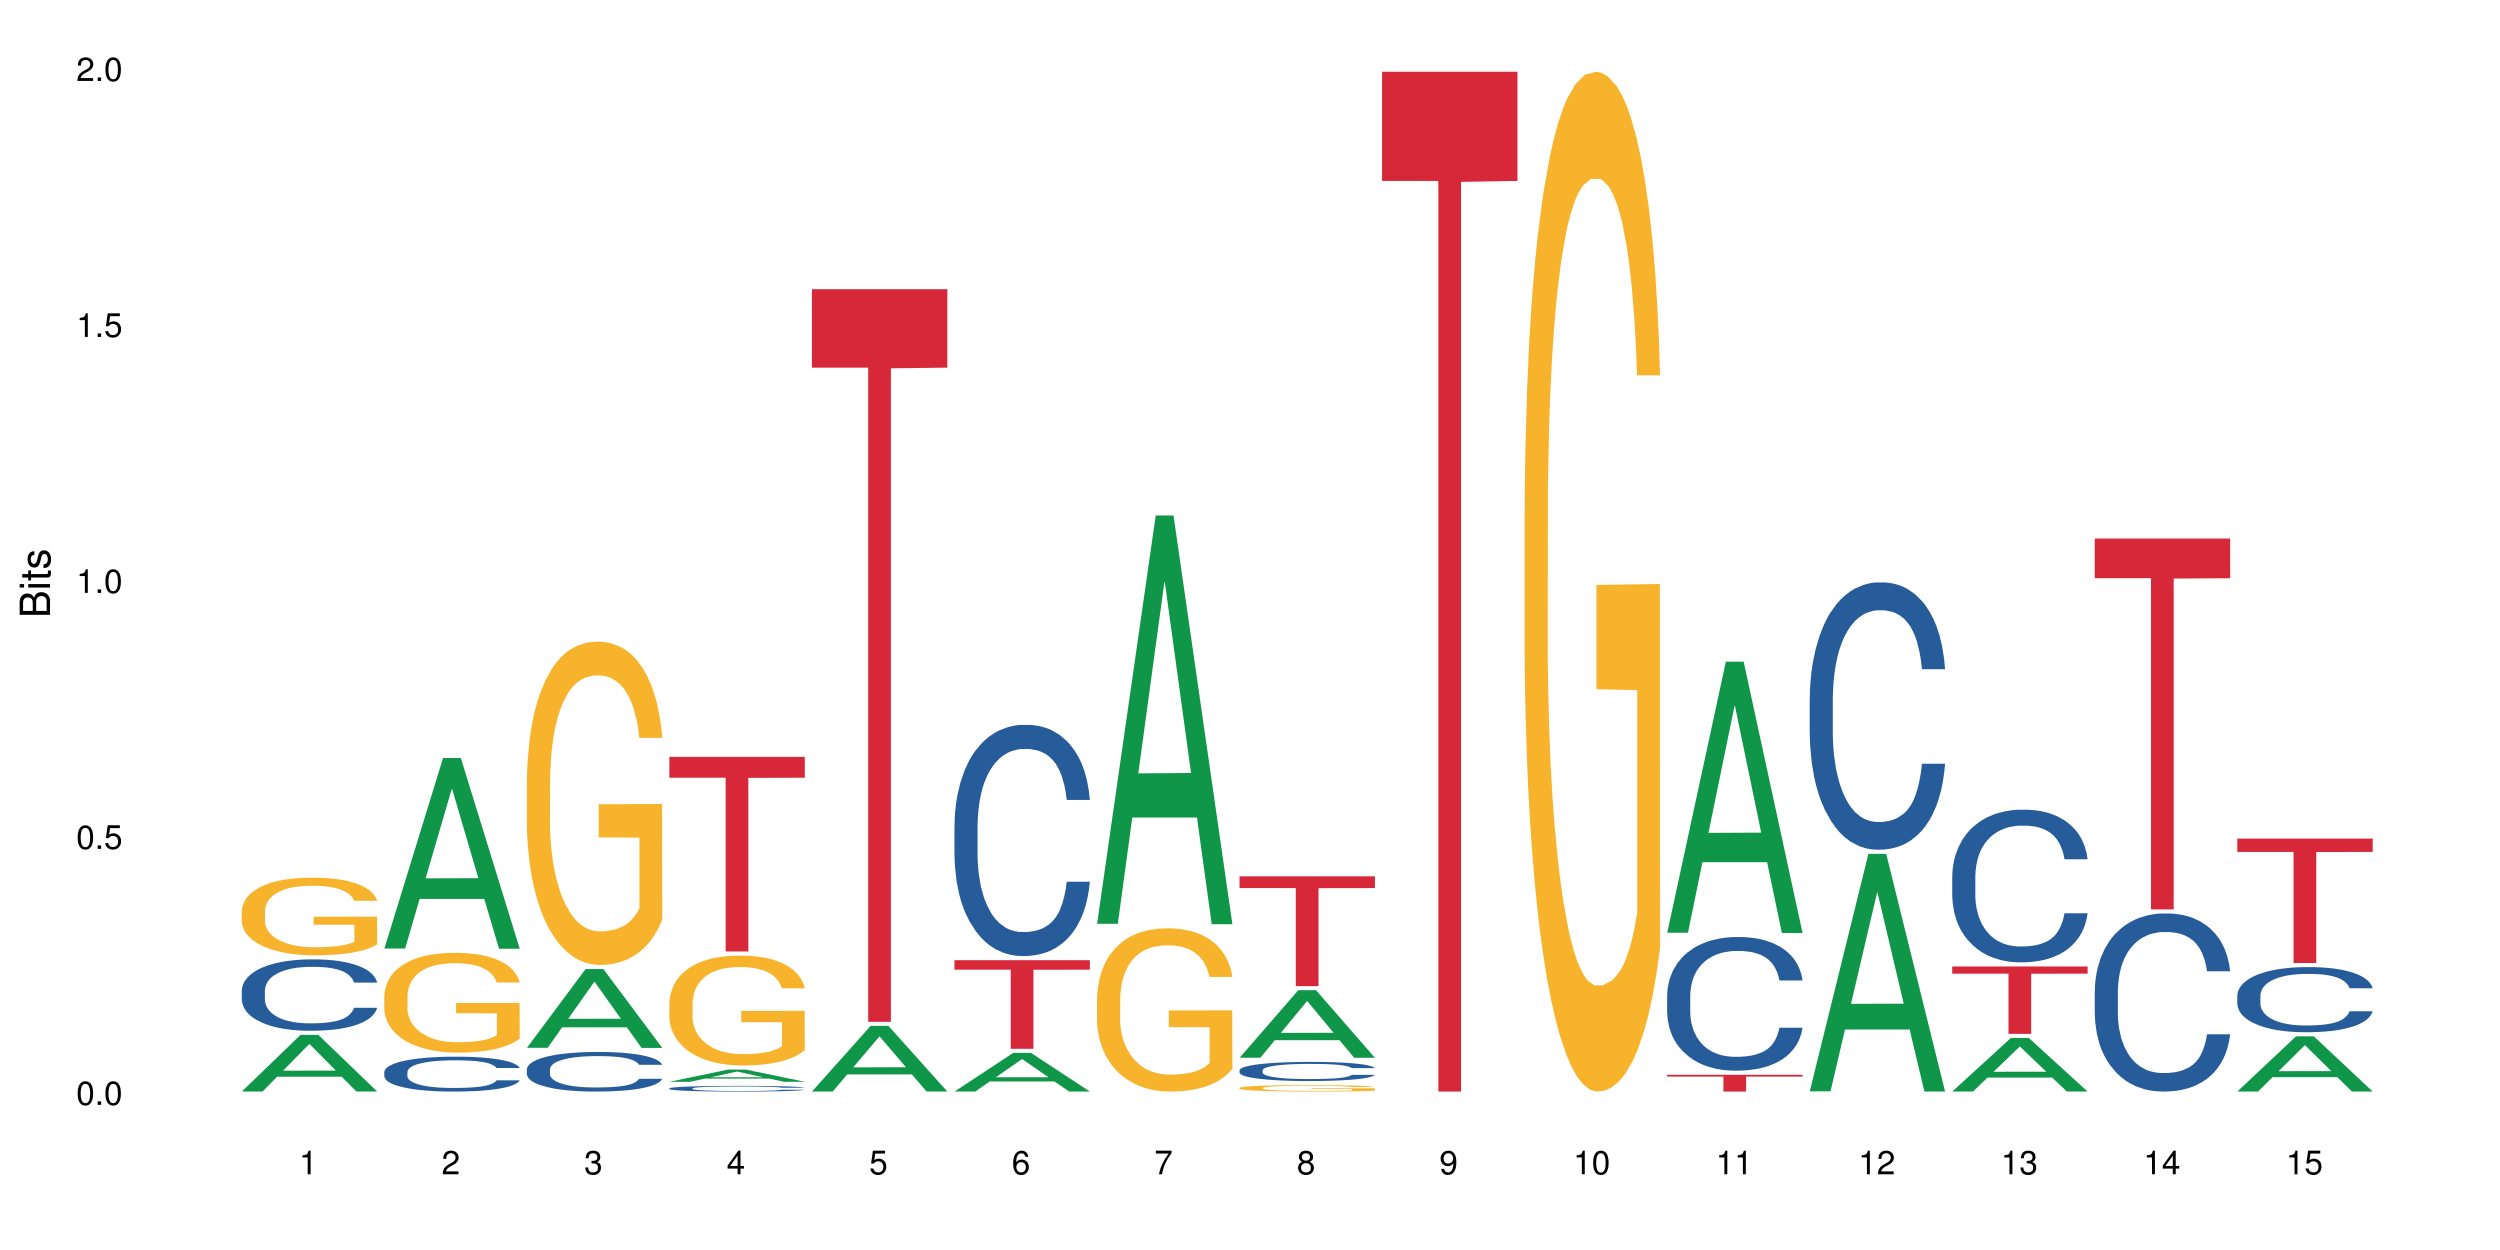 <?xml version="1.0" encoding="UTF-8"?>
<svg xmlns="http://www.w3.org/2000/svg" xmlns:xlink="http://www.w3.org/1999/xlink" width="720pt" height="360pt" viewBox="0 0 720 360" version="1.1">
<defs>
<g>
<symbol overflow="visible" id="glyph0-0">
<path style="stroke:none;" d=""/>
</symbol>
<symbol overflow="visible" id="glyph0-1">
<path style="stroke:none;" d="M 2.641 -6.797 C 2 -6.797 1.422 -6.531 1.078 -6.047 C 0.641 -5.453 0.406 -4.547 0.406 -3.297 C 0.406 -1 1.188 0.219 2.641 0.219 C 4.078 0.219 4.859 -1 4.859 -3.234 C 4.859 -4.562 4.656 -5.438 4.203 -6.047 C 3.844 -6.531 3.281 -6.797 2.641 -6.797 Z M 2.641 -6.047 C 3.547 -6.047 4 -5.125 4 -3.312 C 4 -1.375 3.562 -0.484 2.625 -0.484 C 1.734 -0.484 1.281 -1.422 1.281 -3.281 C 1.281 -5.141 1.734 -6.047 2.641 -6.047 Z M 2.641 -6.047 "/>
</symbol>
<symbol overflow="visible" id="glyph0-2">
<path style="stroke:none;" d="M 1.828 -1 L 0.828 -1 L 0.828 0 L 1.828 0 Z M 1.828 -1 "/>
</symbol>
<symbol overflow="visible" id="glyph0-3">
<path style="stroke:none;" d="M 4.562 -6.797 L 1.062 -6.797 L 0.547 -3.094 L 1.328 -3.094 C 1.719 -3.562 2.047 -3.734 2.578 -3.734 C 3.484 -3.734 4.062 -3.109 4.062 -2.094 C 4.062 -1.125 3.484 -0.531 2.578 -0.531 C 1.828 -0.531 1.375 -0.906 1.188 -1.672 L 0.328 -1.672 C 0.453 -1.109 0.547 -0.844 0.75 -0.594 C 1.125 -0.078 1.828 0.219 2.594 0.219 C 3.969 0.219 4.922 -0.781 4.922 -2.219 C 4.922 -3.562 4.031 -4.484 2.719 -4.484 C 2.25 -4.484 1.859 -4.359 1.469 -4.062 L 1.734 -5.969 L 4.562 -5.969 Z M 4.562 -6.797 "/>
</symbol>
<symbol overflow="visible" id="glyph0-4">
<path style="stroke:none;" d="M 2.484 -4.844 L 2.484 0 L 3.328 0 L 3.328 -6.797 L 2.766 -6.797 C 2.469 -5.75 2.281 -5.609 0.984 -5.453 L 0.984 -4.844 Z M 2.484 -4.844 "/>
</symbol>
<symbol overflow="visible" id="glyph0-5">
<path style="stroke:none;" d="M 4.859 -0.828 L 1.281 -0.828 C 1.359 -1.391 1.672 -1.75 2.5 -2.234 L 3.469 -2.75 C 4.406 -3.266 4.906 -3.969 4.906 -4.812 C 4.906 -5.375 4.672 -5.906 4.266 -6.266 C 3.859 -6.625 3.375 -6.797 2.719 -6.797 C 1.859 -6.797 1.219 -6.5 0.844 -5.922 C 0.609 -5.562 0.5 -5.125 0.484 -4.438 L 1.328 -4.438 C 1.359 -4.906 1.406 -5.188 1.531 -5.406 C 1.75 -5.812 2.188 -6.062 2.703 -6.062 C 3.469 -6.062 4.031 -5.516 4.031 -4.781 C 4.031 -4.25 3.719 -3.797 3.125 -3.438 L 2.234 -2.938 C 0.812 -2.141 0.406 -1.5 0.328 0 L 4.859 0 Z M 4.859 -0.828 "/>
</symbol>
<symbol overflow="visible" id="glyph0-6">
<path style="stroke:none;" d="M 2.125 -3.125 L 2.578 -3.125 C 3.516 -3.125 3.984 -2.703 3.984 -1.891 C 3.984 -1.031 3.469 -0.531 2.578 -0.531 C 1.656 -0.531 1.203 -0.984 1.156 -1.969 L 0.312 -1.969 C 0.344 -1.422 0.438 -1.078 0.609 -0.766 C 0.953 -0.109 1.625 0.219 2.547 0.219 C 3.953 0.219 4.859 -0.609 4.859 -1.906 C 4.859 -2.766 4.516 -3.25 3.703 -3.516 C 4.344 -3.766 4.656 -4.25 4.656 -4.938 C 4.656 -6.109 3.875 -6.797 2.578 -6.797 C 1.203 -6.797 0.484 -6.047 0.453 -4.609 L 1.297 -4.609 C 1.312 -5.016 1.344 -5.25 1.453 -5.453 C 1.641 -5.828 2.062 -6.062 2.594 -6.062 C 3.344 -6.062 3.797 -5.625 3.797 -4.906 C 3.797 -4.422 3.609 -4.141 3.25 -3.984 C 3.016 -3.891 2.719 -3.844 2.125 -3.844 Z M 2.125 -3.125 "/>
</symbol>
<symbol overflow="visible" id="glyph0-7">
<path style="stroke:none;" d="M 3.141 -1.625 L 3.141 0 L 3.984 0 L 3.984 -1.625 L 4.984 -1.625 L 4.984 -2.391 L 3.984 -2.391 L 3.984 -6.797 L 3.359 -6.797 L 0.266 -2.516 L 0.266 -1.625 Z M 3.141 -2.391 L 1 -2.391 L 3.141 -5.359 Z M 3.141 -2.391 "/>
</symbol>
<symbol overflow="visible" id="glyph0-8">
<path style="stroke:none;" d="M 4.781 -5.031 C 4.609 -6.141 3.891 -6.797 2.844 -6.797 C 2.094 -6.797 1.422 -6.438 1.031 -5.828 C 0.609 -5.172 0.406 -4.344 0.406 -3.094 C 0.406 -1.953 0.578 -1.234 0.984 -0.625 C 1.359 -0.078 1.953 0.219 2.703 0.219 C 3.984 0.219 4.922 -0.734 4.922 -2.078 C 4.922 -3.344 4.062 -4.234 2.844 -4.234 C 2.172 -4.234 1.641 -3.969 1.281 -3.469 C 1.281 -5.125 1.828 -6.047 2.797 -6.047 C 3.391 -6.047 3.797 -5.672 3.938 -5.031 Z M 2.734 -3.484 C 3.547 -3.484 4.062 -2.922 4.062 -2 C 4.062 -1.156 3.484 -0.531 2.703 -0.531 C 1.922 -0.531 1.328 -1.188 1.328 -2.047 C 1.328 -2.891 1.906 -3.484 2.734 -3.484 Z M 2.734 -3.484 "/>
</symbol>
<symbol overflow="visible" id="glyph0-9">
<path style="stroke:none;" d="M 4.984 -6.797 L 0.438 -6.797 L 0.438 -5.969 L 4.109 -5.969 C 2.5 -3.656 1.828 -2.234 1.328 0 L 2.219 0 C 2.594 -2.172 3.453 -4.047 4.984 -6.094 Z M 4.984 -6.797 "/>
</symbol>
<symbol overflow="visible" id="glyph0-10">
<path style="stroke:none;" d="M 3.75 -3.578 C 4.453 -4 4.688 -4.344 4.688 -4.984 C 4.688 -6.047 3.844 -6.797 2.641 -6.797 C 1.438 -6.797 0.594 -6.047 0.594 -4.984 C 0.594 -4.359 0.828 -4.016 1.516 -3.578 C 0.734 -3.203 0.359 -2.641 0.359 -1.891 C 0.359 -0.641 1.297 0.219 2.641 0.219 C 3.984 0.219 4.922 -0.641 4.922 -1.875 C 4.922 -2.641 4.531 -3.203 3.75 -3.578 Z M 2.641 -6.047 C 3.359 -6.047 3.812 -5.625 3.812 -4.969 C 3.812 -4.344 3.344 -3.922 2.641 -3.922 C 1.922 -3.922 1.453 -4.344 1.453 -4.984 C 1.453 -5.625 1.922 -6.047 2.641 -6.047 Z M 2.641 -3.203 C 3.484 -3.203 4.062 -2.672 4.062 -1.875 C 4.062 -1.062 3.484 -0.531 2.625 -0.531 C 1.797 -0.531 1.219 -1.078 1.219 -1.875 C 1.219 -2.672 1.797 -3.203 2.641 -3.203 Z M 2.641 -3.203 "/>
</symbol>
<symbol overflow="visible" id="glyph0-11">
<path style="stroke:none;" d="M 0.516 -1.547 C 0.672 -0.438 1.406 0.219 2.438 0.219 C 3.188 0.219 3.859 -0.141 4.266 -0.75 C 4.688 -1.406 4.891 -2.25 4.891 -3.484 C 4.891 -4.625 4.703 -5.359 4.312 -5.953 C 3.938 -6.5 3.344 -6.797 2.594 -6.797 C 1.297 -6.797 0.359 -5.844 0.359 -4.516 C 0.359 -3.25 1.234 -2.344 2.453 -2.344 C 3.094 -2.344 3.562 -2.578 4.016 -3.109 C 4 -1.453 3.469 -0.531 2.5 -0.531 C 1.906 -0.531 1.484 -0.906 1.359 -1.547 Z M 2.578 -6.062 C 3.375 -6.062 3.969 -5.406 3.969 -4.531 C 3.969 -3.688 3.375 -3.094 2.547 -3.094 C 1.734 -3.094 1.234 -3.672 1.234 -4.578 C 1.234 -5.438 1.797 -6.062 2.578 -6.062 Z M 2.578 -6.062 "/>
</symbol>
<symbol overflow="visible" id="glyph1-0">
<path style="stroke:none;" d=""/>
</symbol>
<symbol overflow="visible" id="glyph1-1">
<path style="stroke:none;" d="M 0 -0.953 L 0 -4.891 C 0 -5.719 -0.234 -6.344 -0.734 -6.797 C -1.188 -7.234 -1.812 -7.469 -2.5 -7.469 C -3.547 -7.469 -4.188 -7 -4.625 -5.875 C -4.984 -6.672 -5.641 -7.094 -6.531 -7.094 C -7.156 -7.094 -7.734 -6.859 -8.141 -6.391 C -8.562 -5.938 -8.75 -5.344 -8.75 -4.5 L -8.75 -0.953 Z M -4.984 -2.062 L -7.766 -2.062 L -7.766 -4.219 C -7.766 -4.844 -7.688 -5.203 -7.453 -5.5 C -7.219 -5.812 -6.859 -5.969 -6.375 -5.969 C -5.906 -5.969 -5.531 -5.812 -5.297 -5.5 C -5.062 -5.203 -4.984 -4.844 -4.984 -4.219 Z M -0.984 -2.062 L -4 -2.062 L -4 -4.781 C -4 -5.328 -3.859 -5.688 -3.578 -5.953 C -3.297 -6.219 -2.922 -6.359 -2.484 -6.359 C -2.062 -6.359 -1.688 -6.219 -1.406 -5.953 C -1.109 -5.688 -0.984 -5.328 -0.984 -4.781 Z M -0.984 -2.062 "/>
</symbol>
<symbol overflow="visible" id="glyph1-2">
<path style="stroke:none;" d="M -6.281 -1.797 L -6.281 -0.797 L 0 -0.797 L 0 -1.797 Z M -8.75 -1.797 L -8.75 -0.797 L -7.484 -0.797 L -7.484 -1.797 Z M -8.75 -1.797 "/>
</symbol>
<symbol overflow="visible" id="glyph1-3">
<path style="stroke:none;" d="M -6.281 -3.047 L -6.281 -2.016 L -8.016 -2.016 L -8.016 -1.016 L -6.281 -1.016 L -6.281 -0.172 L -5.469 -0.172 L -5.469 -1.016 L -0.719 -1.016 C -0.078 -1.016 0.281 -1.453 0.281 -2.234 C 0.281 -2.469 0.25 -2.719 0.188 -3.047 L -0.641 -3.047 C -0.609 -2.922 -0.594 -2.766 -0.594 -2.562 C -0.594 -2.141 -0.719 -2.016 -1.156 -2.016 L -5.469 -2.016 L -5.469 -3.047 Z M -6.281 -3.047 "/>
</symbol>
<symbol overflow="visible" id="glyph1-4">
<path style="stroke:none;" d="M -4.531 -5.25 C -5.766 -5.25 -6.469 -4.422 -6.469 -2.969 C -6.469 -1.516 -5.719 -0.562 -4.547 -0.562 C -3.562 -0.562 -3.094 -1.062 -2.734 -2.562 L -2.516 -3.484 C -2.344 -4.188 -2.094 -4.469 -1.625 -4.469 C -1.047 -4.469 -0.641 -3.875 -0.641 -3 C -0.641 -2.453 -0.797 -2 -1.062 -1.75 C -1.25 -1.594 -1.422 -1.531 -1.875 -1.469 L -1.875 -0.406 C -0.422 -0.453 0.281 -1.266 0.281 -2.922 C 0.281 -4.5 -0.5 -5.516 -1.719 -5.516 C -2.656 -5.516 -3.172 -4.984 -3.469 -3.734 L -3.703 -2.766 C -3.891 -1.953 -4.156 -1.609 -4.594 -1.609 C -5.172 -1.609 -5.547 -2.125 -5.547 -2.938 C -5.547 -3.75 -5.203 -4.172 -4.531 -4.203 Z M -4.531 -5.25 "/>
</symbol>
</g>
</defs>
<g id="surface77990">
<rect x="0" y="0" width="720" height="360" style="fill:rgb(100%,100%,100%);fill-opacity:1;stroke:none;"/>
<path style=" stroke:none;fill-rule:nonzero;fill:rgb(6.275%,58.824%,28.235%);fill-opacity:1;" d="M 69.629 314.355 L 69.672 314.34 L 86.547 298.043 L 91.672 298.043 L 108.629 314.371 L 102.668 314.371 L 98.418 310.109 L 79.797 310.109 L 75.629 314.355 L 69.629 314.355 L 81.586 308.348 L 96.711 308.332 L 89.172 300.711 L 89.086 300.695 L 89.004 300.742 L 81.547 308.332 L 81.586 308.348 Z M 69.629 314.355 "/>
<path style=" stroke:none;fill-rule:nonzero;fill:rgb(14.51%,36.078%,60%);fill-opacity:1;" d="M 69.629 285.254 L 69.676 285.234 L 69.676 284.785 L 69.82 284.07 L 70.152 283.168 L 70.484 282.547 L 71.34 281.441 L 72.531 280.371 L 73.766 279.543 L 74.672 279.055 L 75.48 278.68 L 77.332 277.984 L 78.523 277.625 L 79.809 277.309 L 81.375 276.988 L 82.52 276.801 L 85.086 276.5 L 86.988 276.367 L 88.461 276.312 L 91.648 276.312 L 93.551 276.387 L 94.93 276.48 L 96.453 276.629 L 97.738 276.801 L 99.973 277.215 L 101.969 277.738 L 102.871 278.039 L 104.301 278.621 L 105.395 279.188 L 106.156 279.676 L 107.012 280.371 L 107.77 281.215 L 108.344 282.172 L 108.629 282.98 L 101.969 282.98 L 101.637 282.23 L 101.258 281.648 L 100.543 280.875 L 99.828 280.332 L 98.832 279.785 L 97.926 279.43 L 96.691 279.074 L 95.598 278.848 L 94.453 278.68 L 93.359 278.566 L 91.27 278.453 L 88.844 278.453 L 87.938 278.492 L 86.086 278.641 L 85.086 278.773 L 83.66 279.035 L 82.66 279.281 L 81.473 279.656 L 80.664 279.977 L 79.664 280.465 L 78.949 280.895 L 78.141 281.516 L 77.668 281.984 L 77.238 282.512 L 76.859 283.133 L 76.574 283.789 L 76.383 284.484 L 76.289 285.16 L 76.289 288.07 L 76.383 288.75 L 76.621 289.539 L 77.238 290.684 L 78.141 291.68 L 79.188 292.469 L 80.188 293.031 L 80.758 293.293 L 81.52 293.594 L 82.707 293.973 L 84.422 294.348 L 85.418 294.496 L 86.941 294.648 L 88.512 294.723 L 90.602 294.723 L 92.457 294.648 L 93.695 294.555 L 94.977 294.402 L 96.738 294.082 L 97.832 293.781 L 98.781 293.426 L 99.496 293.07 L 99.973 292.77 L 100.684 292.188 L 101.258 291.547 L 101.684 290.891 L 101.969 290.25 L 108.629 290.25 L 108.344 291.004 L 107.914 291.734 L 107.484 292.281 L 106.82 292.938 L 106.059 293.52 L 104.965 294.176 L 104.062 294.609 L 102.871 295.078 L 101.777 295.438 L 100.59 295.754 L 98.832 296.133 L 97.688 296.32 L 96.453 296.488 L 94.977 296.637 L 93.125 296.77 L 91.125 296.844 L 89.27 296.863 L 87.273 296.828 L 85.801 296.75 L 83.848 296.582 L 81.426 296.242 L 79.664 295.887 L 78.285 295.531 L 77.098 295.156 L 75.766 294.648 L 74.051 293.82 L 73.008 293.184 L 72.293 292.656 L 71.484 291.922 L 70.914 291.266 L 70.246 290.215 L 69.773 288.879 L 69.629 287.848 Z M 69.629 285.254 "/>
<path style=" stroke:none;fill-rule:nonzero;fill:rgb(96.863%,70.196%,16.863%);fill-opacity:1;" d="M 69.629 262.348 L 69.676 262.328 L 69.676 261.918 L 69.867 261 L 70.344 259.734 L 70.961 258.691 L 71.625 257.875 L 72.055 257.445 L 72.77 256.832 L 73.387 256.383 L 74.957 255.465 L 76.953 254.605 L 78.047 254.238 L 79.285 253.891 L 81.043 253.504 L 81.852 253.359 L 84.324 253.035 L 87.133 252.828 L 90.223 252.77 L 91.648 252.789 L 93.598 252.871 L 96.262 253.094 L 97.785 253.301 L 98.973 253.504 L 100.211 253.77 L 101.73 254.176 L 103.16 254.668 L 104.301 255.156 L 105.441 255.77 L 106.391 256.422 L 107.199 257.137 L 107.914 257.996 L 108.344 258.711 L 108.629 259.426 L 102.016 259.426 L 101.637 258.711 L 101.207 258.16 L 100.496 257.484 L 99.781 256.996 L 99.066 256.609 L 97.738 256.078 L 96.594 255.75 L 95.168 255.465 L 93.789 255.281 L 92.219 255.156 L 91.27 255.117 L 88.746 255.117 L 86.465 255.258 L 85.133 255.422 L 84.184 255.586 L 82.852 255.895 L 82.043 256.137 L 81.566 256.301 L 80.141 256.934 L 79.188 257.508 L 78.664 257.895 L 78 258.508 L 77.523 259.059 L 77 259.875 L 76.715 260.488 L 76.336 261.875 L 76.289 265.555 L 76.43 266.328 L 76.715 267.168 L 77.098 267.902 L 77.668 268.68 L 78.238 269.27 L 79.234 270.066 L 80.094 270.598 L 80.758 270.945 L 82.043 271.496 L 82.566 271.68 L 83.801 272.047 L 85.086 272.332 L 86.656 272.578 L 87.844 272.703 L 89.746 272.805 L 92.172 272.805 L 95.027 272.68 L 96.832 272.516 L 98.07 272.355 L 98.879 272.211 L 99.875 271.988 L 100.59 271.781 L 101.258 271.559 L 102.062 271.211 L 102.062 266.328 L 90.316 266.309 L 90.316 264.02 L 108.578 264 L 108.629 271.988 L 107.629 272.539 L 106.391 273.07 L 105.203 273.477 L 103.965 273.824 L 102.207 274.211 L 100.781 274.457 L 98.594 274.742 L 96.594 274.926 L 94.504 275.051 L 92.648 275.113 L 90.461 275.133 L 88.512 275.09 L 86.418 274.969 L 84.754 274.805 L 83.23 274.602 L 81.711 274.336 L 79.809 273.906 L 78.57 273.559 L 77.285 273.129 L 76.004 272.621 L 74.859 272.066 L 74.102 271.641 L 73.34 271.148 L 72.531 270.535 L 71.77 269.844 L 71.199 269.207 L 70.676 268.492 L 70.297 267.82 L 69.914 266.902 L 69.723 266.164 L 69.629 265.531 Z M 69.629 262.348 "/>
<path style=" stroke:none;fill-rule:nonzero;fill:rgb(6.275%,58.824%,28.235%);fill-opacity:1;" d="M 110.68 273.18 L 110.723 273.129 L 127.598 218.312 L 132.719 218.312 L 149.68 273.23 L 143.719 273.23 L 139.469 258.895 L 120.848 258.895 L 116.68 273.18 L 110.68 273.18 L 122.637 252.965 L 137.762 252.914 L 130.223 227.285 L 130.137 227.234 L 130.055 227.387 L 122.598 252.914 L 122.637 252.965 Z M 110.68 273.18 "/>
<path style=" stroke:none;fill-rule:nonzero;fill:rgb(14.51%,36.078%,60%);fill-opacity:1;" d="M 110.68 308.699 L 110.727 308.691 L 110.727 308.469 L 110.871 308.121 L 111.203 307.68 L 111.535 307.379 L 112.391 306.836 L 113.582 306.312 L 114.816 305.91 L 115.723 305.672 L 116.531 305.488 L 118.383 305.148 L 119.574 304.973 L 120.859 304.816 L 122.426 304.66 L 123.57 304.57 L 126.137 304.422 L 128.039 304.359 L 129.512 304.332 L 132.699 304.332 L 134.602 304.367 L 135.98 304.414 L 137.504 304.488 L 138.789 304.57 L 141.023 304.77 L 143.02 305.027 L 143.922 305.176 L 145.352 305.461 L 146.445 305.734 L 147.207 305.973 L 148.062 306.312 L 148.82 306.727 L 149.395 307.195 L 149.68 307.59 L 143.02 307.59 L 142.688 307.223 L 142.305 306.938 L 141.594 306.562 L 140.879 306.293 L 139.883 306.027 L 138.977 305.855 L 137.742 305.68 L 136.648 305.57 L 135.504 305.488 L 134.41 305.434 L 132.32 305.375 L 129.895 305.375 L 128.988 305.395 L 127.137 305.469 L 126.137 305.531 L 124.711 305.66 L 123.711 305.781 L 122.523 305.965 L 121.715 306.121 L 120.715 306.359 L 120 306.57 L 119.191 306.871 L 118.719 307.102 L 118.289 307.359 L 117.91 307.66 L 117.625 307.984 L 117.434 308.324 L 117.34 308.652 L 117.34 310.074 L 117.434 310.406 L 117.672 310.793 L 118.289 311.352 L 119.191 311.836 L 120.238 312.223 L 121.238 312.5 L 121.809 312.625 L 122.57 312.773 L 123.758 312.957 L 125.473 313.141 L 126.469 313.215 L 127.992 313.289 L 129.562 313.324 L 131.652 313.324 L 133.508 313.289 L 134.746 313.242 L 136.027 313.168 L 137.789 313.012 L 138.883 312.867 L 139.832 312.691 L 140.547 312.516 L 141.023 312.371 L 141.734 312.086 L 142.305 311.773 L 142.734 311.453 L 143.02 311.141 L 149.68 311.141 L 149.395 311.508 L 148.965 311.863 L 148.535 312.133 L 147.871 312.453 L 147.109 312.738 L 146.016 313.059 L 145.113 313.27 L 143.922 313.5 L 142.828 313.672 L 141.641 313.828 L 139.883 314.012 L 138.738 314.105 L 137.504 314.188 L 136.027 314.262 L 134.176 314.324 L 132.176 314.363 L 130.32 314.371 L 128.324 314.352 L 126.852 314.316 L 124.898 314.234 L 122.473 314.066 L 120.715 313.895 L 119.336 313.719 L 118.148 313.535 L 116.816 313.289 L 115.102 312.883 L 114.059 312.57 L 113.344 312.316 L 112.535 311.957 L 111.965 311.637 L 111.297 311.121 L 110.824 310.469 L 110.68 309.965 Z M 110.68 308.699 "/>
<path style=" stroke:none;fill-rule:nonzero;fill:rgb(96.863%,70.196%,16.863%);fill-opacity:1;" d="M 110.68 286.719 L 110.727 286.695 L 110.727 286.168 L 110.918 284.988 L 111.395 283.359 L 112.012 282.023 L 112.676 280.973 L 113.105 280.422 L 113.82 279.633 L 114.438 279.059 L 116.008 277.875 L 118.004 276.773 L 119.098 276.301 L 120.336 275.855 L 122.094 275.355 L 122.902 275.172 L 125.375 274.754 L 128.18 274.488 L 131.273 274.41 L 132.699 274.438 L 134.648 274.543 L 137.312 274.832 L 138.836 275.094 L 140.023 275.355 L 141.262 275.695 L 142.781 276.223 L 144.207 276.852 L 145.352 277.48 L 146.492 278.27 L 147.441 279.109 L 148.25 280.027 L 148.965 281.129 L 149.395 282.047 L 149.68 282.969 L 143.066 282.969 L 142.688 282.047 L 142.258 281.34 L 141.547 280.473 L 140.832 279.844 L 140.117 279.344 L 138.789 278.664 L 137.645 278.242 L 136.219 277.875 L 134.84 277.641 L 133.27 277.48 L 132.32 277.43 L 129.797 277.43 L 127.516 277.613 L 126.184 277.824 L 125.234 278.031 L 123.902 278.426 L 123.094 278.742 L 122.617 278.953 L 121.191 279.766 L 120.238 280.5 L 119.715 281 L 119.051 281.785 L 118.574 282.496 L 118.051 283.543 L 117.766 284.332 L 117.387 286.117 L 117.34 290.84 L 117.48 291.84 L 117.766 292.914 L 118.148 293.859 L 118.719 294.855 L 119.289 295.617 L 120.285 296.641 L 121.145 297.324 L 121.809 297.77 L 123.094 298.48 L 123.617 298.715 L 124.852 299.188 L 126.137 299.555 L 127.707 299.871 L 128.895 300.027 L 130.797 300.16 L 133.223 300.16 L 136.078 300 L 137.883 299.793 L 139.121 299.582 L 139.93 299.398 L 140.926 299.109 L 141.641 298.848 L 142.305 298.559 L 143.113 298.113 L 143.113 291.84 L 131.367 291.812 L 131.367 288.871 L 149.629 288.848 L 149.68 299.109 L 148.68 299.816 L 147.441 300.5 L 146.254 301.023 L 145.016 301.473 L 143.258 301.969 L 141.832 302.285 L 139.645 302.652 L 137.645 302.887 L 135.555 303.047 L 133.699 303.125 L 131.512 303.152 L 129.562 303.098 L 127.469 302.941 L 125.805 302.73 L 124.281 302.469 L 122.762 302.129 L 120.859 301.574 L 119.621 301.129 L 118.336 300.578 L 117.055 299.922 L 115.91 299.215 L 115.152 298.664 L 114.391 298.031 L 113.582 297.246 L 112.82 296.352 L 112.25 295.539 L 111.727 294.621 L 111.348 293.754 L 110.965 292.574 L 110.773 291.629 L 110.68 290.816 Z M 110.68 286.719 "/>
<path style=" stroke:none;fill-rule:nonzero;fill:rgb(6.275%,58.824%,28.235%);fill-opacity:1;" d="M 151.73 301.773 L 151.773 301.754 L 168.648 279.082 L 173.77 279.082 L 190.73 301.797 L 184.77 301.797 L 180.52 295.867 L 161.898 295.867 L 157.73 301.773 L 151.73 301.773 L 163.688 293.414 L 178.812 293.395 L 171.27 282.793 L 171.188 282.773 L 171.105 282.836 L 163.648 293.395 L 163.688 293.414 Z M 151.73 301.773 "/>
<path style=" stroke:none;fill-rule:nonzero;fill:rgb(14.51%,36.078%,60%);fill-opacity:1;" d="M 151.73 307.934 L 151.777 307.922 L 151.777 307.672 L 151.922 307.277 L 152.254 306.777 L 152.586 306.434 L 153.441 305.82 L 154.633 305.227 L 155.867 304.766 L 156.773 304.496 L 157.582 304.289 L 159.434 303.902 L 160.625 303.703 L 161.91 303.527 L 163.477 303.352 L 164.617 303.246 L 167.188 303.078 L 169.09 303.008 L 170.562 302.977 L 173.75 302.977 L 175.652 303.016 L 177.031 303.07 L 178.555 303.152 L 179.84 303.246 L 182.074 303.477 L 184.07 303.766 L 184.973 303.934 L 186.402 304.258 L 187.496 304.57 L 188.254 304.84 L 189.113 305.227 L 189.871 305.695 L 190.445 306.227 L 190.73 306.672 L 184.07 306.672 L 183.738 306.258 L 183.355 305.934 L 182.645 305.508 L 181.93 305.203 L 180.934 304.902 L 180.027 304.703 L 178.793 304.508 L 177.699 304.383 L 176.555 304.289 L 175.461 304.227 L 173.371 304.164 L 170.945 304.164 L 170.039 304.184 L 168.188 304.266 L 167.188 304.34 L 165.762 304.484 L 164.762 304.621 L 163.574 304.828 L 162.766 305.008 L 161.766 305.277 L 161.051 305.516 L 160.242 305.859 L 159.77 306.121 L 159.34 306.414 L 158.961 306.758 L 158.676 307.121 L 158.484 307.508 L 158.391 307.883 L 158.391 309.496 L 158.484 309.871 L 158.723 310.309 L 159.34 310.945 L 160.242 311.496 L 161.289 311.934 L 162.289 312.246 L 162.859 312.391 L 163.621 312.559 L 164.809 312.766 L 166.52 312.977 L 167.52 313.059 L 169.043 313.141 L 170.613 313.184 L 172.703 313.184 L 174.559 313.141 L 175.797 313.09 L 177.078 313.008 L 178.84 312.828 L 179.934 312.664 L 180.883 312.465 L 181.598 312.266 L 182.074 312.102 L 182.785 311.777 L 183.355 311.422 L 183.785 311.059 L 184.07 310.703 L 190.73 310.703 L 190.445 311.121 L 190.016 311.527 L 189.586 311.828 L 188.922 312.195 L 188.16 312.516 L 187.066 312.883 L 186.164 313.121 L 184.973 313.383 L 183.879 313.578 L 182.691 313.758 L 180.934 313.965 L 179.789 314.07 L 178.555 314.164 L 177.078 314.246 L 175.227 314.32 L 173.227 314.359 L 171.371 314.371 L 169.375 314.352 L 167.902 314.309 L 165.949 314.215 L 163.523 314.027 L 161.766 313.828 L 160.387 313.633 L 159.199 313.422 L 157.867 313.141 L 156.152 312.684 L 155.105 312.328 L 154.395 312.039 L 153.586 311.633 L 153.016 311.266 L 152.348 310.684 L 151.875 309.945 L 151.73 309.371 Z M 151.73 307.934 "/>
<path style=" stroke:none;fill-rule:nonzero;fill:rgb(96.863%,70.196%,16.863%);fill-opacity:1;" d="M 151.73 224.66 L 151.777 224.574 L 151.777 222.875 L 151.969 219.047 L 152.445 213.773 L 153.062 209.438 L 153.727 206.035 L 154.156 204.25 L 154.871 201.695 L 155.488 199.824 L 157.059 196 L 159.055 192.426 L 160.148 190.895 L 161.387 189.449 L 163.145 187.832 L 163.953 187.238 L 166.426 185.875 L 169.23 185.027 L 172.324 184.77 L 173.75 184.855 L 175.699 185.195 L 178.363 186.133 L 179.887 186.984 L 181.074 187.832 L 182.312 188.938 L 183.832 190.641 L 185.258 192.68 L 186.402 194.723 L 187.543 197.273 L 188.492 199.996 L 189.301 202.973 L 190.016 206.543 L 190.445 209.52 L 190.73 212.5 L 184.117 212.5 L 183.738 209.52 L 183.309 207.227 L 182.598 204.418 L 181.883 202.379 L 181.168 200.762 L 179.84 198.551 L 178.695 197.188 L 177.27 196 L 175.891 195.234 L 174.32 194.723 L 173.371 194.551 L 170.848 194.551 L 168.566 195.148 L 167.234 195.828 L 166.285 196.508 L 164.953 197.785 L 164.145 198.805 L 163.668 199.484 L 162.242 202.121 L 161.289 204.504 L 160.766 206.121 L 160.102 208.672 L 159.625 210.969 L 159.102 214.371 L 158.816 216.922 L 158.438 222.703 L 158.391 238.016 L 158.531 241.246 L 158.816 244.734 L 159.199 247.793 L 159.77 251.027 L 160.34 253.492 L 161.336 256.809 L 162.195 259.023 L 162.859 260.469 L 164.145 262.766 L 164.668 263.531 L 165.902 265.059 L 167.188 266.25 L 168.758 267.273 L 169.945 267.781 L 171.848 268.207 L 174.273 268.207 L 177.129 267.695 L 178.934 267.016 L 180.172 266.336 L 180.98 265.742 L 181.977 264.805 L 182.691 263.953 L 183.355 263.02 L 184.164 261.574 L 184.164 241.246 L 172.418 241.16 L 172.418 231.637 L 190.68 231.551 L 190.73 264.805 L 189.73 267.102 L 188.492 269.312 L 187.305 271.016 L 186.066 272.461 L 184.309 274.074 L 182.883 275.098 L 180.695 276.289 L 178.695 277.055 L 176.605 277.562 L 174.75 277.82 L 172.562 277.902 L 170.613 277.734 L 168.52 277.223 L 166.855 276.543 L 165.332 275.691 L 163.812 274.586 L 161.91 272.801 L 160.672 271.355 L 159.387 269.566 L 158.105 267.441 L 156.961 265.145 L 156.203 263.359 L 155.441 261.316 L 154.633 258.766 L 153.871 255.875 L 153.301 253.238 L 152.777 250.262 L 152.398 247.453 L 152.016 243.629 L 151.824 240.566 L 151.73 237.93 Z M 151.73 224.66 "/>
<path style=" stroke:none;fill-rule:nonzero;fill:rgb(6.275%,58.824%,28.235%);fill-opacity:1;" d="M 192.781 311.555 L 192.824 311.551 L 209.695 308.047 L 214.82 308.047 L 231.781 311.555 L 225.82 311.555 L 221.57 310.641 L 202.949 310.641 L 198.781 311.555 L 192.781 311.555 L 204.738 310.262 L 219.863 310.258 L 212.32 308.617 L 212.238 308.617 L 212.156 308.625 L 204.699 310.258 L 204.738 310.262 Z M 192.781 311.555 "/>
<path style=" stroke:none;fill-rule:nonzero;fill:rgb(14.51%,36.078%,60%);fill-opacity:1;" d="M 192.781 313.445 L 192.828 313.445 L 192.828 313.41 L 192.973 313.352 L 193.305 313.281 L 193.637 313.23 L 194.492 313.145 L 195.684 313.059 L 196.918 312.992 L 197.824 312.953 L 198.633 312.926 L 200.484 312.867 L 201.676 312.84 L 202.957 312.816 L 204.527 312.789 L 205.668 312.773 L 208.238 312.75 L 210.141 312.742 L 211.613 312.734 L 214.801 312.734 L 216.703 312.742 L 218.082 312.75 L 219.605 312.762 L 220.887 312.773 L 223.125 312.809 L 225.121 312.848 L 226.023 312.875 L 227.453 312.918 L 228.547 312.965 L 229.305 313.004 L 230.164 313.059 L 230.922 313.125 L 231.496 313.203 L 231.781 313.266 L 225.121 313.266 L 224.789 313.207 L 224.406 313.16 L 223.695 313.098 L 222.98 313.055 L 221.984 313.012 L 221.078 312.984 L 219.844 312.957 L 218.75 312.938 L 217.605 312.926 L 216.512 312.914 L 214.422 312.906 L 211.996 312.906 L 211.09 312.91 L 209.238 312.922 L 208.238 312.93 L 206.812 312.953 L 205.812 312.973 L 204.625 313 L 203.816 313.027 L 202.816 313.066 L 202.102 313.102 L 201.293 313.148 L 200.82 313.188 L 200.391 313.23 L 200.012 313.277 L 199.727 313.332 L 199.535 313.387 L 199.441 313.441 L 199.441 313.672 L 199.535 313.727 L 199.773 313.789 L 200.391 313.879 L 201.293 313.957 L 202.34 314.02 L 203.34 314.066 L 203.91 314.086 L 204.672 314.109 L 205.859 314.141 L 207.57 314.172 L 208.57 314.184 L 210.094 314.195 L 211.664 314.199 L 213.754 314.199 L 215.609 314.195 L 216.848 314.188 L 218.129 314.176 L 219.891 314.148 L 220.984 314.125 L 221.934 314.098 L 222.648 314.07 L 223.125 314.043 L 223.836 314 L 224.406 313.949 L 224.836 313.895 L 225.121 313.844 L 231.781 313.844 L 231.496 313.906 L 231.066 313.961 L 230.637 314.008 L 229.973 314.059 L 229.211 314.105 L 228.117 314.156 L 227.215 314.191 L 226.023 314.23 L 224.93 314.258 L 223.742 314.281 L 221.984 314.312 L 220.84 314.328 L 219.605 314.34 L 218.129 314.352 L 216.277 314.363 L 214.277 314.371 L 212.422 314.371 L 210.426 314.367 L 208.953 314.363 L 207 314.348 L 204.574 314.32 L 202.816 314.293 L 201.438 314.266 L 200.25 314.234 L 198.918 314.195 L 197.203 314.129 L 196.156 314.078 L 195.445 314.035 L 194.637 313.977 L 194.066 313.926 L 193.398 313.84 L 192.926 313.734 L 192.781 313.652 Z M 192.781 313.445 "/>
<path style=" stroke:none;fill-rule:nonzero;fill:rgb(96.863%,70.196%,16.863%);fill-opacity:1;" d="M 192.781 288.77 L 192.828 288.738 L 192.828 288.16 L 193.02 286.859 L 193.496 285.066 L 194.113 283.594 L 194.777 282.438 L 195.207 281.832 L 195.922 280.965 L 196.539 280.328 L 198.109 279.027 L 200.105 277.812 L 201.199 277.293 L 202.438 276.801 L 204.195 276.25 L 205.004 276.047 L 207.477 275.586 L 210.281 275.297 L 213.375 275.211 L 214.801 275.238 L 216.75 275.355 L 219.414 275.672 L 220.938 275.961 L 222.125 276.25 L 223.363 276.625 L 224.883 277.207 L 226.309 277.898 L 227.453 278.594 L 228.594 279.461 L 229.543 280.387 L 230.352 281.398 L 231.066 282.609 L 231.496 283.621 L 231.781 284.633 L 225.168 284.633 L 224.789 283.621 L 224.359 282.844 L 223.648 281.887 L 222.934 281.195 L 222.219 280.645 L 220.887 279.895 L 219.746 279.43 L 218.32 279.027 L 216.941 278.766 L 215.371 278.594 L 214.422 278.535 L 211.898 278.535 L 209.617 278.738 L 208.285 278.969 L 207.336 279.199 L 206.004 279.633 L 205.195 279.98 L 204.719 280.211 L 203.293 281.109 L 202.34 281.918 L 201.816 282.465 L 201.152 283.332 L 200.676 284.113 L 200.152 285.27 L 199.867 286.137 L 199.488 288.105 L 199.441 293.309 L 199.582 294.406 L 199.867 295.59 L 200.25 296.633 L 200.82 297.73 L 201.391 298.57 L 202.387 299.695 L 203.246 300.449 L 203.91 300.938 L 205.195 301.719 L 205.719 301.98 L 206.953 302.5 L 208.238 302.906 L 209.809 303.254 L 210.996 303.426 L 212.898 303.57 L 215.324 303.57 L 218.18 303.398 L 219.984 303.164 L 221.223 302.934 L 222.031 302.73 L 223.027 302.414 L 223.742 302.125 L 224.406 301.805 L 225.215 301.316 L 225.215 294.406 L 213.469 294.375 L 213.469 291.141 L 231.73 291.109 L 231.781 302.414 L 230.781 303.195 L 229.543 303.945 L 228.355 304.523 L 227.117 305.016 L 225.359 305.566 L 223.934 305.91 L 221.746 306.316 L 219.746 306.578 L 217.656 306.75 L 215.801 306.836 L 213.613 306.867 L 211.664 306.809 L 209.57 306.633 L 207.906 306.402 L 206.383 306.113 L 204.859 305.738 L 202.957 305.133 L 201.723 304.641 L 200.438 304.031 L 199.152 303.309 L 198.012 302.527 L 197.25 301.922 L 196.492 301.227 L 195.684 300.359 L 194.922 299.379 L 194.352 298.48 L 193.828 297.469 L 193.445 296.516 L 193.066 295.215 L 192.875 294.176 L 192.781 293.277 Z M 192.781 288.77 "/>
<path style=" stroke:none;fill-rule:nonzero;fill:rgb(83.922%,15.686%,22.353%);fill-opacity:1;" d="M 192.781 217.984 L 231.781 217.984 L 231.781 223.984 L 215.527 224.035 L 215.527 274.031 L 208.988 274.031 L 208.988 224.09 L 208.891 223.984 L 192.781 223.984 Z M 192.781 217.984 "/>
<path style=" stroke:none;fill-rule:nonzero;fill:rgb(6.275%,58.824%,28.235%);fill-opacity:1;" d="M 233.832 314.352 L 233.875 314.336 L 250.746 295.453 L 255.871 295.453 L 272.832 314.371 L 266.871 314.371 L 262.621 309.434 L 244 309.434 L 239.832 314.352 L 233.832 314.352 L 245.789 307.391 L 260.914 307.371 L 253.371 298.543 L 253.289 298.523 L 253.207 298.578 L 245.75 307.371 L 245.789 307.391 Z M 233.832 314.352 "/>
<path style=" stroke:none;fill-rule:nonzero;fill:rgb(83.922%,15.686%,22.353%);fill-opacity:1;" d="M 233.832 83.297 L 272.832 83.297 L 272.832 105.883 L 256.578 106.078 L 256.578 294.273 L 250.039 294.273 L 250.039 106.277 L 249.941 105.883 L 233.832 105.883 Z M 233.832 83.297 "/>
<path style=" stroke:none;fill-rule:nonzero;fill:rgb(6.275%,58.824%,28.235%);fill-opacity:1;" d="M 274.883 314.359 L 274.926 314.352 L 291.797 303.23 L 296.922 303.23 L 313.883 314.371 L 307.922 314.371 L 303.672 311.461 L 285.051 311.461 L 280.883 314.359 L 274.883 314.359 L 286.84 310.258 L 301.965 310.25 L 294.422 305.051 L 294.34 305.039 L 294.258 305.07 L 286.801 310.25 L 286.84 310.258 Z M 274.883 314.359 "/>
<path style=" stroke:none;fill-rule:nonzero;fill:rgb(14.51%,36.078%,60%);fill-opacity:1;" d="M 274.883 237.742 L 274.93 237.684 L 274.93 236.223 L 275.074 233.91 L 275.406 230.988 L 275.738 228.98 L 276.594 225.391 L 277.785 221.918 L 279.02 219.242 L 279.926 217.66 L 280.734 216.441 L 282.586 214.191 L 283.777 213.035 L 285.059 212 L 286.629 210.965 L 287.77 210.355 L 290.34 209.383 L 292.242 208.957 L 293.715 208.773 L 296.902 208.773 L 298.805 209.016 L 300.184 209.32 L 301.707 209.809 L 302.988 210.355 L 305.227 211.695 L 307.223 213.398 L 308.125 214.371 L 309.555 216.258 L 310.648 218.086 L 311.406 219.668 L 312.266 221.918 L 313.023 224.66 L 313.594 227.762 L 313.883 230.379 L 307.223 230.379 L 306.891 227.945 L 306.508 226.059 L 305.797 223.562 L 305.082 221.797 L 304.082 220.031 L 303.18 218.875 L 301.945 217.719 L 300.852 216.988 L 299.707 216.441 L 298.613 216.078 L 296.523 215.711 L 294.098 215.711 L 293.191 215.832 L 291.34 216.32 L 290.34 216.746 L 288.914 217.598 L 287.914 218.391 L 286.727 219.605 L 285.918 220.641 L 284.918 222.223 L 284.203 223.625 L 283.395 225.633 L 282.922 227.152 L 282.492 228.859 L 282.113 230.867 L 281.828 232.996 L 281.637 235.25 L 281.539 237.441 L 281.539 246.871 L 281.637 249.062 L 281.875 251.621 L 282.492 255.332 L 283.395 258.559 L 284.441 261.113 L 285.441 262.941 L 286.012 263.793 L 286.773 264.766 L 287.961 265.984 L 289.672 267.199 L 290.672 267.688 L 292.195 268.176 L 293.762 268.418 L 295.855 268.418 L 297.711 268.176 L 298.949 267.871 L 300.23 267.383 L 301.992 266.348 L 303.086 265.375 L 304.035 264.219 L 304.75 263.062 L 305.227 262.09 L 305.938 260.203 L 306.508 258.133 L 306.938 256.004 L 307.223 253.934 L 313.883 253.934 L 313.594 256.367 L 313.168 258.742 L 312.738 260.508 L 312.074 262.637 L 311.312 264.523 L 310.219 266.652 L 309.316 268.055 L 308.125 269.574 L 307.031 270.73 L 305.844 271.766 L 304.082 272.984 L 302.941 273.59 L 301.707 274.141 L 300.23 274.625 L 298.375 275.051 L 296.379 275.297 L 294.523 275.355 L 292.527 275.234 L 291.051 274.992 L 289.102 274.441 L 286.676 273.348 L 284.918 272.191 L 283.539 271.035 L 282.348 269.816 L 281.02 268.176 L 279.305 265.496 L 278.258 263.426 L 277.547 261.723 L 276.738 259.348 L 276.168 257.219 L 275.5 253.812 L 275.027 249.488 L 274.883 246.145 Z M 274.883 237.742 "/>
<path style=" stroke:none;fill-rule:nonzero;fill:rgb(83.922%,15.686%,22.353%);fill-opacity:1;" d="M 274.883 276.535 L 313.883 276.535 L 313.883 279.266 L 297.629 279.289 L 297.629 302.051 L 291.09 302.051 L 291.09 279.316 L 290.992 279.266 L 274.883 279.266 Z M 274.883 276.535 "/>
<path style=" stroke:none;fill-rule:nonzero;fill:rgb(6.275%,58.824%,28.235%);fill-opacity:1;" d="M 315.934 266.059 L 315.977 265.949 L 332.848 148.457 L 337.973 148.457 L 354.93 266.172 L 348.973 266.172 L 344.723 235.441 L 326.102 235.441 L 321.934 266.059 L 315.934 266.059 L 327.891 222.73 L 343.016 222.621 L 335.473 167.688 L 335.391 167.578 L 335.309 167.91 L 327.848 222.621 L 327.891 222.73 Z M 315.934 266.059 "/>
<path style=" stroke:none;fill-rule:nonzero;fill:rgb(96.863%,70.196%,16.863%);fill-opacity:1;" d="M 315.934 287.488 L 315.98 287.445 L 315.98 286.586 L 316.172 284.656 L 316.648 281.992 L 317.266 279.805 L 317.93 278.086 L 318.359 277.184 L 319.074 275.895 L 319.691 274.949 L 321.262 273.02 L 323.258 271.215 L 324.352 270.441 L 325.586 269.711 L 327.348 268.895 L 328.156 268.594 L 330.629 267.91 L 333.434 267.48 L 336.527 267.352 L 337.953 267.395 L 339.902 267.566 L 342.566 268.035 L 344.09 268.465 L 345.277 268.895 L 346.516 269.453 L 348.035 270.312 L 349.461 271.344 L 350.605 272.375 L 351.746 273.664 L 352.695 275.035 L 353.504 276.539 L 354.219 278.344 L 354.645 279.848 L 354.93 281.348 L 348.32 281.348 L 347.941 279.848 L 347.512 278.688 L 346.801 277.27 L 346.086 276.238 L 345.371 275.422 L 344.039 274.305 L 342.898 273.621 L 341.473 273.02 L 340.094 272.633 L 338.523 272.375 L 337.574 272.289 L 335.051 272.289 L 332.77 272.59 L 331.438 272.934 L 330.488 273.277 L 329.156 273.922 L 328.348 274.434 L 327.871 274.777 L 326.445 276.109 L 325.492 277.312 L 324.969 278.129 L 324.305 279.418 L 323.828 280.574 L 323.305 282.293 L 323.02 283.582 L 322.641 286.5 L 322.59 294.23 L 322.734 295.863 L 323.02 297.625 L 323.398 299.168 L 323.973 300.801 L 324.543 302.047 L 325.539 303.723 L 326.395 304.836 L 327.062 305.566 L 328.348 306.727 L 328.871 307.113 L 330.105 307.887 L 331.391 308.488 L 332.961 309.004 L 334.148 309.262 L 336.051 309.477 L 338.477 309.477 L 341.328 309.219 L 343.137 308.875 L 344.375 308.531 L 345.184 308.23 L 346.18 307.758 L 346.895 307.328 L 347.559 306.855 L 348.367 306.125 L 348.367 295.863 L 336.621 295.82 L 336.621 291.012 L 354.883 290.969 L 354.93 307.758 L 353.934 308.918 L 352.695 310.035 L 351.508 310.891 L 350.27 311.621 L 348.512 312.438 L 347.086 312.953 L 344.898 313.555 L 342.898 313.941 L 340.809 314.199 L 338.953 314.328 L 336.766 314.371 L 334.812 314.285 L 332.723 314.027 L 331.059 313.684 L 329.535 313.254 L 328.012 312.695 L 326.109 311.793 L 324.875 311.062 L 323.59 310.164 L 322.305 309.09 L 321.164 307.93 L 320.402 307.027 L 319.645 305.996 L 318.836 304.707 L 318.074 303.25 L 317.504 301.918 L 316.98 300.414 L 316.598 298.996 L 316.219 297.066 L 316.027 295.52 L 315.934 294.188 Z M 315.934 287.488 "/>
<path style=" stroke:none;fill-rule:nonzero;fill:rgb(6.275%,58.824%,28.235%);fill-opacity:1;" d="M 356.984 304.633 L 357.027 304.617 L 373.898 285.18 L 379.023 285.18 L 395.98 304.652 L 390.023 304.652 L 385.773 299.57 L 367.148 299.57 L 362.984 304.633 L 356.984 304.633 L 368.941 297.469 L 384.066 297.449 L 376.523 288.363 L 376.441 288.344 L 376.359 288.398 L 368.898 297.449 L 368.941 297.469 Z M 356.984 304.633 "/>
<path style=" stroke:none;fill-rule:nonzero;fill:rgb(14.51%,36.078%,60%);fill-opacity:1;" d="M 356.984 308.227 L 357.031 308.223 L 357.031 308.102 L 357.176 307.91 L 357.508 307.668 L 357.84 307.5 L 358.695 307.203 L 359.887 306.918 L 361.121 306.695 L 362.023 306.566 L 362.832 306.465 L 364.688 306.281 L 365.879 306.184 L 367.16 306.098 L 368.73 306.012 L 369.871 305.965 L 372.441 305.883 L 374.344 305.848 L 375.816 305.832 L 379.004 305.832 L 380.906 305.852 L 382.285 305.879 L 383.809 305.918 L 385.09 305.965 L 387.328 306.074 L 389.324 306.215 L 390.227 306.293 L 391.656 306.449 L 392.75 306.602 L 393.508 306.73 L 394.367 306.918 L 395.125 307.145 L 395.695 307.402 L 395.98 307.617 L 389.324 307.617 L 388.992 307.418 L 388.609 307.262 L 387.898 307.055 L 387.184 306.91 L 386.184 306.762 L 385.281 306.668 L 384.047 306.57 L 382.953 306.512 L 381.809 306.465 L 380.715 306.438 L 378.625 306.406 L 376.199 306.406 L 375.293 306.414 L 373.438 306.457 L 372.441 306.492 L 371.016 306.562 L 370.016 306.625 L 368.828 306.727 L 368.02 306.812 L 367.02 306.945 L 366.305 307.059 L 365.496 307.227 L 365.023 307.352 L 364.594 307.492 L 364.215 307.656 L 363.926 307.832 L 363.738 308.02 L 363.641 308.199 L 363.641 308.98 L 363.738 309.16 L 363.977 309.371 L 364.594 309.68 L 365.496 309.945 L 366.543 310.156 L 367.543 310.309 L 368.113 310.379 L 368.875 310.457 L 370.062 310.559 L 371.773 310.66 L 372.773 310.699 L 374.297 310.742 L 375.863 310.762 L 377.957 310.762 L 379.812 310.742 L 381.047 310.715 L 382.332 310.676 L 384.094 310.59 L 385.188 310.508 L 386.137 310.414 L 386.852 310.316 L 387.328 310.238 L 388.039 310.082 L 388.609 309.91 L 389.039 309.734 L 389.324 309.562 L 395.98 309.562 L 395.695 309.766 L 395.27 309.961 L 394.84 310.105 L 394.176 310.281 L 393.414 310.438 L 392.32 310.613 L 391.418 310.73 L 390.227 310.855 L 389.133 310.953 L 387.945 311.035 L 386.184 311.137 L 385.043 311.188 L 383.809 311.234 L 382.332 311.273 L 380.477 311.309 L 378.48 311.328 L 376.625 311.332 L 374.629 311.324 L 373.152 311.305 L 371.203 311.258 L 368.777 311.168 L 367.02 311.07 L 365.641 310.977 L 364.449 310.875 L 363.121 310.742 L 361.406 310.52 L 360.359 310.348 L 359.648 310.207 L 358.84 310.012 L 358.27 309.836 L 357.602 309.555 L 357.125 309.195 L 356.984 308.918 Z M 356.984 308.227 "/>
<path style=" stroke:none;fill-rule:nonzero;fill:rgb(96.863%,70.196%,16.863%);fill-opacity:1;" d="M 356.984 313.309 L 357.031 313.309 L 357.031 313.273 L 357.223 313.195 L 357.699 313.09 L 358.316 313.004 L 358.98 312.938 L 359.41 312.902 L 360.121 312.852 L 360.742 312.812 L 362.312 312.738 L 364.309 312.664 L 365.402 312.637 L 366.637 312.605 L 368.398 312.574 L 369.207 312.562 L 371.68 312.535 L 374.484 312.52 L 377.578 312.512 L 379.004 312.516 L 380.953 312.523 L 383.617 312.539 L 385.141 312.559 L 386.328 312.574 L 387.562 312.598 L 389.086 312.629 L 390.512 312.672 L 391.656 312.711 L 392.797 312.762 L 393.746 312.816 L 394.555 312.875 L 395.27 312.949 L 395.695 313.008 L 395.98 313.066 L 389.371 313.066 L 388.992 313.008 L 388.562 312.961 L 387.852 312.906 L 387.137 312.863 L 386.422 312.832 L 385.09 312.789 L 383.949 312.762 L 382.523 312.738 L 381.145 312.723 L 379.574 312.711 L 378.625 312.707 L 376.102 312.707 L 373.82 312.719 L 372.488 312.734 L 371.535 312.746 L 370.207 312.773 L 369.398 312.793 L 368.922 312.809 L 367.496 312.859 L 366.543 312.906 L 366.02 312.938 L 365.355 312.988 L 364.879 313.035 L 364.355 313.105 L 364.07 313.156 L 363.691 313.27 L 363.641 313.574 L 363.785 313.641 L 364.07 313.711 L 364.449 313.77 L 365.023 313.836 L 365.594 313.883 L 366.59 313.949 L 367.445 313.992 L 368.113 314.023 L 369.398 314.07 L 369.922 314.086 L 371.156 314.113 L 372.441 314.137 L 374.012 314.16 L 375.199 314.168 L 377.102 314.176 L 379.527 314.176 L 382.379 314.168 L 384.188 314.152 L 385.426 314.141 L 386.234 314.129 L 387.23 314.109 L 387.945 314.094 L 388.609 314.074 L 389.418 314.047 L 389.418 313.641 L 377.672 313.637 L 377.672 313.449 L 395.934 313.445 L 395.98 314.109 L 394.984 314.156 L 393.746 314.199 L 392.559 314.234 L 391.32 314.262 L 389.562 314.293 L 388.137 314.316 L 385.949 314.34 L 383.949 314.355 L 381.855 314.363 L 380.004 314.367 L 377.816 314.371 L 375.863 314.367 L 373.773 314.355 L 372.109 314.344 L 370.586 314.328 L 369.062 314.305 L 367.16 314.27 L 365.926 314.238 L 364.641 314.203 L 363.355 314.16 L 362.215 314.117 L 361.453 314.082 L 360.695 314.039 L 359.887 313.988 L 359.125 313.93 L 358.555 313.879 L 358.031 313.82 L 357.648 313.762 L 357.27 313.688 L 357.078 313.625 L 356.984 313.574 Z M 356.984 313.309 "/>
<path style=" stroke:none;fill-rule:nonzero;fill:rgb(83.922%,15.686%,22.353%);fill-opacity:1;" d="M 356.984 252.383 L 395.98 252.383 L 395.98 255.766 L 379.73 255.797 L 379.73 284 L 373.191 284 L 373.191 255.828 L 373.094 255.766 L 356.984 255.766 Z M 356.984 252.383 "/>
<path style=" stroke:none;fill-rule:nonzero;fill:rgb(83.922%,15.686%,22.353%);fill-opacity:1;" d="M 398.035 20.664 L 437.031 20.664 L 437.031 52.102 L 420.781 52.379 L 420.781 314.371 L 414.242 314.371 L 414.242 52.652 L 414.145 52.102 L 398.035 52.102 Z M 398.035 20.664 "/>
<path style=" stroke:none;fill-rule:nonzero;fill:rgb(96.863%,70.196%,16.863%);fill-opacity:1;" d="M 439.086 146.461 L 439.133 146.191 L 439.133 140.828 L 439.324 128.758 L 439.801 112.129 L 440.418 98.449 L 441.082 87.719 L 441.512 82.086 L 442.223 74.039 L 442.844 68.141 L 444.41 56.07 L 446.41 44.805 L 447.504 39.977 L 448.738 35.414 L 450.5 30.32 L 451.309 28.441 L 453.781 24.148 L 456.586 21.469 L 459.68 20.664 L 461.105 20.93 L 463.055 22.004 L 465.719 24.953 L 467.242 27.637 L 468.43 30.32 L 469.664 33.805 L 471.188 39.172 L 472.613 45.609 L 473.754 52.047 L 474.898 60.094 L 475.848 68.676 L 476.656 78.062 L 477.371 89.328 L 477.797 98.715 L 478.082 108.105 L 471.473 108.105 L 471.094 98.715 L 470.664 91.477 L 469.949 82.625 L 469.238 76.188 L 468.523 71.09 L 467.191 64.117 L 466.051 59.824 L 464.625 56.07 L 463.246 53.656 L 461.676 52.047 L 460.727 51.508 L 458.203 51.508 L 455.922 53.387 L 454.59 55.531 L 453.637 57.68 L 452.309 61.703 L 451.5 64.922 L 451.023 67.066 L 449.598 75.383 L 448.645 82.891 L 448.121 87.988 L 447.457 96.035 L 446.98 103.277 L 446.457 114.004 L 446.172 122.051 L 445.793 140.293 L 445.742 188.574 L 445.887 198.766 L 446.172 209.762 L 446.551 219.418 L 447.121 229.609 L 447.695 237.391 L 448.691 247.852 L 449.547 254.824 L 450.215 259.383 L 451.5 266.625 L 452.02 269.039 L 453.258 273.867 L 454.543 277.625 L 456.113 280.844 L 457.301 282.453 L 459.203 283.793 L 461.629 283.793 L 464.48 282.184 L 466.289 280.039 L 467.527 277.891 L 468.336 276.016 L 469.332 273.062 L 470.047 270.383 L 470.711 267.43 L 471.52 262.871 L 471.52 198.766 L 459.773 198.496 L 459.773 168.457 L 478.035 168.188 L 478.082 273.062 L 477.086 280.305 L 475.848 287.281 L 474.66 292.645 L 473.422 297.203 L 471.664 302.301 L 470.238 305.52 L 468.047 309.273 L 466.051 311.688 L 463.957 313.297 L 462.105 314.102 L 459.918 314.371 L 457.965 313.836 L 455.875 312.227 L 454.211 310.078 L 452.688 307.398 L 451.164 303.91 L 449.262 298.277 L 448.027 293.719 L 446.742 288.086 L 445.457 281.379 L 444.316 274.137 L 443.555 268.504 L 442.797 262.066 L 441.988 254.02 L 441.227 244.898 L 440.656 236.586 L 440.133 227.195 L 439.75 218.344 L 439.371 206.277 L 439.18 196.621 L 439.086 188.305 Z M 439.086 146.461 "/>
<path style=" stroke:none;fill-rule:nonzero;fill:rgb(6.275%,58.824%,28.235%);fill-opacity:1;" d="M 480.137 268.629 L 480.18 268.555 L 497.051 190.566 L 502.176 190.566 L 519.133 268.703 L 513.176 268.703 L 508.926 248.305 L 490.301 248.305 L 486.137 268.629 L 480.137 268.629 L 492.094 239.867 L 507.219 239.797 L 499.676 203.332 L 499.594 203.258 L 499.512 203.477 L 492.051 239.797 L 492.094 239.867 Z M 480.137 268.629 "/>
<path style=" stroke:none;fill-rule:nonzero;fill:rgb(14.51%,36.078%,60%);fill-opacity:1;" d="M 480.137 286.625 L 480.184 286.59 L 480.184 285.746 L 480.328 284.41 L 480.66 282.719 L 480.992 281.559 L 481.848 279.484 L 483.039 277.48 L 484.273 275.934 L 485.176 275.02 L 485.984 274.312 L 487.84 273.012 L 489.031 272.344 L 490.312 271.746 L 491.883 271.148 L 493.023 270.797 L 495.594 270.234 L 497.496 269.988 L 498.969 269.883 L 502.156 269.883 L 504.059 270.023 L 505.438 270.199 L 506.961 270.48 L 508.242 270.797 L 510.48 271.57 L 512.477 272.555 L 513.379 273.117 L 514.805 274.207 L 515.898 275.266 L 516.66 276.18 L 517.516 277.48 L 518.277 279.062 L 518.848 280.855 L 519.133 282.367 L 512.477 282.367 L 512.145 280.961 L 511.762 279.871 L 511.051 278.43 L 510.336 277.41 L 509.336 276.391 L 508.434 275.723 L 507.195 275.055 L 506.102 274.629 L 504.961 274.312 L 503.867 274.102 L 501.773 273.891 L 499.352 273.891 L 498.445 273.961 L 496.59 274.242 L 495.594 274.488 L 494.164 274.984 L 493.168 275.441 L 491.977 276.145 L 491.168 276.742 L 490.172 277.656 L 489.457 278.465 L 488.648 279.625 L 488.172 280.504 L 487.746 281.488 L 487.363 282.648 L 487.078 283.883 L 486.891 285.184 L 486.793 286.449 L 486.793 291.902 L 486.891 293.168 L 487.129 294.645 L 487.746 296.789 L 488.648 298.652 L 489.695 300.133 L 490.695 301.188 L 491.266 301.68 L 492.027 302.242 L 493.215 302.945 L 494.926 303.648 L 495.926 303.93 L 497.449 304.211 L 499.016 304.352 L 501.109 304.352 L 502.965 304.211 L 504.199 304.035 L 505.484 303.754 L 507.246 303.156 L 508.34 302.594 L 509.289 301.926 L 510.004 301.258 L 510.48 300.695 L 511.191 299.605 L 511.762 298.406 L 512.191 297.176 L 512.477 295.98 L 519.133 295.98 L 518.848 297.387 L 518.422 298.758 L 517.992 299.781 L 517.328 301.012 L 516.566 302.102 L 515.473 303.332 L 514.57 304.141 L 513.379 305.02 L 512.285 305.688 L 511.098 306.285 L 509.336 306.988 L 508.195 307.34 L 506.961 307.66 L 505.484 307.941 L 503.629 308.188 L 501.633 308.328 L 499.777 308.363 L 497.781 308.293 L 496.305 308.152 L 494.355 307.836 L 491.93 307.199 L 490.172 306.531 L 488.793 305.863 L 487.602 305.16 L 486.27 304.211 L 484.559 302.664 L 483.512 301.469 L 482.801 300.484 L 481.992 299.109 L 481.422 297.879 L 480.754 295.91 L 480.277 293.414 L 480.137 291.48 Z M 480.137 286.625 "/>
<path style=" stroke:none;fill-rule:nonzero;fill:rgb(83.922%,15.686%,22.353%);fill-opacity:1;" d="M 480.137 309.543 L 519.133 309.543 L 519.133 310.059 L 502.883 310.062 L 502.883 314.371 L 496.344 314.371 L 496.344 310.066 L 496.246 310.059 L 480.137 310.059 Z M 480.137 309.543 "/>
<path style=" stroke:none;fill-rule:nonzero;fill:rgb(6.275%,58.824%,28.235%);fill-opacity:1;" d="M 521.188 314.305 L 521.227 314.242 L 538.102 245.914 L 543.227 245.914 L 560.184 314.371 L 554.227 314.371 L 549.977 296.5 L 531.352 296.5 L 527.188 314.305 L 521.188 314.305 L 533.145 289.109 L 548.27 289.047 L 540.727 257.098 L 540.645 257.035 L 540.562 257.227 L 533.102 289.047 L 533.145 289.109 Z M 521.188 314.305 "/>
<path style=" stroke:none;fill-rule:nonzero;fill:rgb(14.51%,36.078%,60%);fill-opacity:1;" d="M 521.188 201.246 L 521.234 201.176 L 521.234 199.488 L 521.379 196.812 L 521.711 193.438 L 522.043 191.113 L 522.898 186.965 L 524.09 182.953 L 525.324 179.855 L 526.227 178.027 L 527.035 176.617 L 528.891 174.016 L 530.082 172.68 L 531.363 171.48 L 532.934 170.285 L 534.074 169.582 L 536.645 168.457 L 538.547 167.965 L 540.02 167.754 L 543.207 167.754 L 545.109 168.035 L 546.488 168.387 L 548.012 168.949 L 549.293 169.582 L 551.531 171.129 L 553.527 173.102 L 554.43 174.227 L 555.855 176.406 L 556.949 178.52 L 557.711 180.348 L 558.566 182.953 L 559.328 186.117 L 559.898 189.707 L 560.184 192.734 L 553.527 192.734 L 553.195 189.918 L 552.812 187.738 L 552.102 184.852 L 551.387 182.812 L 550.387 180.77 L 549.484 179.434 L 548.246 178.098 L 547.152 177.254 L 546.012 176.617 L 544.918 176.195 L 542.824 175.773 L 540.402 175.773 L 539.496 175.914 L 537.641 176.477 L 536.645 176.969 L 535.215 177.957 L 534.219 178.871 L 533.027 180.277 L 532.219 181.473 L 531.223 183.305 L 530.508 184.922 L 529.699 187.246 L 529.223 189.004 L 528.797 190.973 L 528.414 193.297 L 528.129 195.758 L 527.941 198.363 L 527.844 200.895 L 527.844 211.805 L 527.941 214.336 L 528.18 217.293 L 528.797 221.586 L 529.699 225.312 L 530.746 228.27 L 531.746 230.379 L 532.316 231.363 L 533.078 232.492 L 534.266 233.898 L 535.977 235.305 L 536.977 235.867 L 538.5 236.434 L 540.066 236.715 L 542.16 236.715 L 544.016 236.434 L 545.25 236.078 L 546.535 235.516 L 548.297 234.32 L 549.391 233.195 L 550.34 231.859 L 551.055 230.52 L 551.531 229.395 L 552.242 227.215 L 552.812 224.82 L 553.242 222.359 L 553.527 219.965 L 560.184 219.965 L 559.898 222.781 L 559.473 225.523 L 559.043 227.566 L 558.379 230.027 L 557.617 232.211 L 556.523 234.672 L 555.621 236.289 L 554.43 238.051 L 553.336 239.387 L 552.148 240.582 L 550.387 241.992 L 549.246 242.695 L 548.012 243.328 L 546.535 243.891 L 544.68 244.383 L 542.684 244.664 L 540.828 244.734 L 538.832 244.594 L 537.355 244.312 L 535.406 243.68 L 532.98 242.414 L 531.223 241.074 L 529.844 239.738 L 528.652 238.332 L 527.32 236.434 L 525.609 233.336 L 524.562 230.941 L 523.852 228.973 L 523.043 226.227 L 522.473 223.766 L 521.805 219.824 L 521.328 214.828 L 521.188 210.957 Z M 521.188 201.246 "/>
<path style=" stroke:none;fill-rule:nonzero;fill:rgb(6.275%,58.824%,28.235%);fill-opacity:1;" d="M 562.238 314.355 L 562.277 314.34 L 579.152 298.922 L 584.277 298.922 L 601.234 314.371 L 595.277 314.371 L 591.027 310.34 L 572.402 310.34 L 568.238 314.355 L 562.238 314.355 L 574.195 308.672 L 589.32 308.656 L 581.777 301.449 L 581.695 301.434 L 581.613 301.477 L 574.152 308.656 L 574.195 308.672 Z M 562.238 314.355 "/>
<path style=" stroke:none;fill-rule:nonzero;fill:rgb(14.51%,36.078%,60%);fill-opacity:1;" d="M 562.238 252.332 L 562.285 252.293 L 562.285 251.328 L 562.43 249.801 L 562.762 247.871 L 563.094 246.547 L 563.949 244.176 L 565.137 241.887 L 566.375 240.121 L 567.277 239.074 L 568.086 238.273 L 569.941 236.785 L 571.133 236.023 L 572.414 235.34 L 573.984 234.656 L 575.125 234.254 L 577.695 233.613 L 579.598 233.332 L 581.07 233.211 L 584.258 233.211 L 586.16 233.371 L 587.539 233.57 L 589.062 233.895 L 590.344 234.254 L 592.578 235.137 L 594.578 236.262 L 595.48 236.906 L 596.906 238.152 L 598 239.355 L 598.762 240.402 L 599.617 241.887 L 600.379 243.695 L 600.949 245.742 L 601.234 247.473 L 594.578 247.473 L 594.246 245.863 L 593.863 244.617 L 593.152 242.973 L 592.438 241.809 L 591.438 240.641 L 590.535 239.879 L 589.297 239.117 L 588.203 238.633 L 587.062 238.273 L 585.969 238.031 L 583.875 237.789 L 581.453 237.789 L 580.547 237.871 L 578.691 238.191 L 577.695 238.473 L 576.266 239.035 L 575.27 239.559 L 574.078 240.359 L 573.27 241.043 L 572.273 242.09 L 571.559 243.012 L 570.75 244.336 L 570.273 245.344 L 569.848 246.469 L 569.465 247.793 L 569.18 249.199 L 568.992 250.684 L 568.895 252.133 L 568.895 258.359 L 568.992 259.805 L 569.23 261.492 L 569.848 263.941 L 570.75 266.07 L 571.797 267.758 L 572.797 268.965 L 573.367 269.527 L 574.129 270.168 L 575.316 270.973 L 577.027 271.777 L 578.027 272.098 L 579.551 272.418 L 581.117 272.578 L 583.211 272.578 L 585.066 272.418 L 586.301 272.219 L 587.586 271.898 L 589.348 271.215 L 590.441 270.57 L 591.391 269.809 L 592.105 269.043 L 592.578 268.402 L 593.293 267.156 L 593.863 265.789 L 594.293 264.383 L 594.578 263.02 L 601.234 263.02 L 600.949 264.625 L 600.523 266.191 L 600.094 267.355 L 599.43 268.762 L 598.668 270.008 L 597.574 271.414 L 596.672 272.34 L 595.48 273.344 L 594.387 274.105 L 593.199 274.789 L 591.438 275.594 L 590.297 275.996 L 589.062 276.355 L 587.586 276.676 L 585.73 276.957 L 583.734 277.117 L 581.879 277.16 L 579.883 277.078 L 578.406 276.918 L 576.457 276.555 L 574.031 275.832 L 572.273 275.07 L 570.895 274.309 L 569.703 273.504 L 568.371 272.418 L 566.66 270.652 L 565.613 269.285 L 564.902 268.16 L 564.094 266.594 L 563.523 265.188 L 562.855 262.938 L 562.379 260.086 L 562.238 257.875 Z M 562.238 252.332 "/>
<path style=" stroke:none;fill-rule:nonzero;fill:rgb(83.922%,15.686%,22.353%);fill-opacity:1;" d="M 562.238 278.34 L 601.234 278.34 L 601.234 280.414 L 584.984 280.434 L 584.984 297.746 L 578.441 297.746 L 578.441 280.453 L 578.348 280.414 L 562.238 280.414 Z M 562.238 278.34 "/>
<path style=" stroke:none;fill-rule:nonzero;fill:rgb(14.51%,36.078%,60%);fill-opacity:1;" d="M 603.289 285.406 L 603.336 285.359 L 603.336 284.234 L 603.477 282.453 L 603.812 280.203 L 604.145 278.656 L 605 275.891 L 606.188 273.219 L 607.426 271.156 L 608.328 269.938 L 609.137 269 L 610.992 267.266 L 612.184 266.375 L 613.465 265.578 L 615.035 264.781 L 616.176 264.312 L 618.746 263.562 L 620.648 263.234 L 622.121 263.094 L 625.309 263.094 L 627.211 263.281 L 628.59 263.516 L 630.109 263.891 L 631.395 264.312 L 633.629 265.344 L 635.629 266.656 L 636.531 267.406 L 637.957 268.859 L 639.051 270.266 L 639.812 271.484 L 640.668 273.219 L 641.43 275.328 L 642 277.719 L 642.285 279.734 L 635.629 279.734 L 635.297 277.859 L 634.914 276.406 L 634.203 274.484 L 633.488 273.125 L 632.488 271.766 L 631.586 270.875 L 630.348 269.984 L 629.254 269.422 L 628.113 269 L 627.02 268.719 L 624.926 268.438 L 622.5 268.438 L 621.598 268.531 L 619.742 268.906 L 618.746 269.234 L 617.316 269.891 L 616.32 270.5 L 615.129 271.438 L 614.32 272.234 L 613.324 273.453 L 612.609 274.531 L 611.801 276.078 L 611.324 277.25 L 610.898 278.562 L 610.516 280.109 L 610.23 281.75 L 610.043 283.484 L 609.945 285.172 L 609.945 292.434 L 610.043 294.121 L 610.281 296.09 L 610.898 298.949 L 611.801 301.434 L 612.848 303.402 L 613.848 304.809 L 614.418 305.465 L 615.18 306.215 L 616.367 307.152 L 618.078 308.09 L 619.078 308.465 L 620.598 308.84 L 622.168 309.027 L 624.262 309.027 L 626.117 308.84 L 627.352 308.605 L 628.637 308.23 L 630.398 307.434 L 631.492 306.684 L 632.441 305.793 L 633.156 304.902 L 633.629 304.152 L 634.344 302.699 L 634.914 301.105 L 635.344 299.465 L 635.629 297.871 L 642.285 297.871 L 642 299.746 L 641.574 301.574 L 641.145 302.934 L 640.48 304.574 L 639.719 306.027 L 638.625 307.668 L 637.723 308.746 L 636.531 309.918 L 635.438 310.809 L 634.25 311.605 L 632.488 312.543 L 631.348 313.012 L 630.109 313.434 L 628.637 313.809 L 626.781 314.137 L 624.785 314.324 L 622.93 314.371 L 620.934 314.277 L 619.457 314.09 L 617.508 313.668 L 615.082 312.824 L 613.324 311.934 L 611.945 311.043 L 610.754 310.105 L 609.422 308.84 L 607.711 306.777 L 606.664 305.184 L 605.953 303.871 L 605.145 302.043 L 604.574 300.402 L 603.906 297.777 L 603.43 294.449 L 603.289 291.871 Z M 603.289 285.406 "/>
<path style=" stroke:none;fill-rule:nonzero;fill:rgb(83.922%,15.686%,22.353%);fill-opacity:1;" d="M 603.289 155.094 L 642.285 155.094 L 642.285 166.527 L 626.031 166.629 L 626.031 261.914 L 619.492 261.914 L 619.492 166.73 L 619.398 166.527 L 603.289 166.527 Z M 603.289 155.094 "/>
<path style=" stroke:none;fill-rule:nonzero;fill:rgb(6.275%,58.824%,28.235%);fill-opacity:1;" d="M 644.34 314.355 L 644.379 314.34 L 661.254 298.465 L 666.379 298.465 L 683.336 314.371 L 677.379 314.371 L 673.129 310.219 L 654.504 310.219 L 650.34 314.355 L 644.34 314.355 L 656.297 308.5 L 671.422 308.484 L 663.879 301.062 L 663.797 301.047 L 663.715 301.094 L 656.254 308.484 L 656.297 308.5 Z M 644.34 314.355 "/>
<path style=" stroke:none;fill-rule:nonzero;fill:rgb(14.51%,36.078%,60%);fill-opacity:1;" d="M 644.34 286.691 L 644.387 286.676 L 644.387 286.262 L 644.527 285.613 L 644.863 284.789 L 645.195 284.223 L 646.051 283.211 L 647.238 282.234 L 648.477 281.48 L 649.379 281.035 L 650.188 280.691 L 652.043 280.059 L 653.23 279.73 L 654.516 279.441 L 656.086 279.148 L 657.227 278.977 L 659.797 278.703 L 661.699 278.582 L 663.172 278.531 L 666.359 278.531 L 668.262 278.602 L 669.641 278.688 L 671.16 278.824 L 672.445 278.977 L 674.68 279.355 L 676.68 279.836 L 677.582 280.109 L 679.008 280.641 L 680.102 281.156 L 680.863 281.602 L 681.719 282.234 L 682.48 283.008 L 683.051 283.879 L 683.336 284.617 L 676.68 284.617 L 676.348 283.93 L 675.965 283.398 L 675.254 282.699 L 674.539 282.199 L 673.539 281.703 L 672.637 281.379 L 671.398 281.051 L 670.305 280.848 L 669.164 280.691 L 668.07 280.59 L 665.977 280.484 L 663.551 280.484 L 662.648 280.52 L 660.793 280.656 L 659.797 280.777 L 658.367 281.016 L 657.371 281.242 L 656.18 281.582 L 655.371 281.875 L 654.375 282.32 L 653.66 282.715 L 652.852 283.281 L 652.375 283.707 L 651.949 284.188 L 651.566 284.754 L 651.281 285.355 L 651.094 285.988 L 650.996 286.605 L 650.996 289.262 L 651.094 289.879 L 651.328 290.602 L 651.949 291.645 L 652.852 292.555 L 653.898 293.273 L 654.898 293.789 L 655.469 294.027 L 656.23 294.301 L 657.418 294.645 L 659.129 294.988 L 660.129 295.125 L 661.648 295.262 L 663.219 295.332 L 665.312 295.332 L 667.168 295.262 L 668.402 295.176 L 669.688 295.039 L 671.449 294.75 L 672.543 294.473 L 673.492 294.148 L 674.207 293.824 L 674.68 293.547 L 675.395 293.016 L 675.965 292.434 L 676.395 291.836 L 676.68 291.25 L 683.336 291.25 L 683.051 291.938 L 682.625 292.605 L 682.195 293.102 L 681.531 293.703 L 680.77 294.234 L 679.676 294.832 L 678.77 295.227 L 677.582 295.656 L 676.488 295.984 L 675.301 296.273 L 673.539 296.617 L 672.398 296.789 L 671.16 296.941 L 669.688 297.078 L 667.832 297.199 L 665.836 297.27 L 663.98 297.285 L 661.984 297.25 L 660.508 297.184 L 658.559 297.027 L 656.133 296.719 L 654.375 296.395 L 652.996 296.066 L 651.805 295.727 L 650.473 295.262 L 648.762 294.508 L 647.715 293.926 L 647.004 293.445 L 646.195 292.777 L 645.621 292.176 L 644.957 291.219 L 644.48 290 L 644.34 289.059 Z M 644.34 286.691 "/>
<path style=" stroke:none;fill-rule:nonzero;fill:rgb(83.922%,15.686%,22.353%);fill-opacity:1;" d="M 644.34 241.512 L 683.336 241.512 L 683.336 245.352 L 667.082 245.383 L 667.082 277.352 L 660.543 277.352 L 660.543 245.418 L 660.449 245.352 L 644.34 245.352 Z M 644.34 241.512 "/>
<g style="fill:rgb(0%,0%,0%);fill-opacity:1;">
  <use xlink:href="#glyph0-1" x="21.957" y="318.198"/>
  <use xlink:href="#glyph0-2" x="27.291" y="318.198"/>
  <use xlink:href="#glyph0-1" x="29.958" y="318.198"/>
</g>
<g style="fill:rgb(0%,0%,0%);fill-opacity:1;">
  <use xlink:href="#glyph0-1" x="21.957" y="244.476"/>
  <use xlink:href="#glyph0-2" x="27.291" y="244.476"/>
  <use xlink:href="#glyph0-3" x="29.958" y="244.476"/>
</g>
<g style="fill:rgb(0%,0%,0%);fill-opacity:1;">
  <use xlink:href="#glyph0-4" x="21.957" y="170.753"/>
  <use xlink:href="#glyph0-2" x="27.291" y="170.753"/>
  <use xlink:href="#glyph0-1" x="29.958" y="170.753"/>
</g>
<g style="fill:rgb(0%,0%,0%);fill-opacity:1;">
  <use xlink:href="#glyph0-4" x="21.957" y="97.034"/>
  <use xlink:href="#glyph0-2" x="27.291" y="97.034"/>
  <use xlink:href="#glyph0-3" x="29.958" y="97.034"/>
</g>
<g style="fill:rgb(0%,0%,0%);fill-opacity:1;">
  <use xlink:href="#glyph0-5" x="21.957" y="23.312"/>
  <use xlink:href="#glyph0-2" x="27.291" y="23.312"/>
  <use xlink:href="#glyph0-1" x="29.958" y="23.312"/>
</g>
<g style="fill:rgb(0%,0%,0%);fill-opacity:1;">
  <use xlink:href="#glyph0-4" x="86.129" y="338.19"/>
</g>
<g style="fill:rgb(0%,0%,0%);fill-opacity:1;">
  <use xlink:href="#glyph0-5" x="127.18" y="338.19"/>
</g>
<g style="fill:rgb(0%,0%,0%);fill-opacity:1;">
  <use xlink:href="#glyph0-6" x="168.23" y="338.19"/>
</g>
<g style="fill:rgb(0%,0%,0%);fill-opacity:1;">
  <use xlink:href="#glyph0-7" x="209.281" y="338.19"/>
</g>
<g style="fill:rgb(0%,0%,0%);fill-opacity:1;">
  <use xlink:href="#glyph0-3" x="250.332" y="338.19"/>
</g>
<g style="fill:rgb(0%,0%,0%);fill-opacity:1;">
  <use xlink:href="#glyph0-8" x="291.383" y="338.19"/>
</g>
<g style="fill:rgb(0%,0%,0%);fill-opacity:1;">
  <use xlink:href="#glyph0-9" x="332.434" y="338.19"/>
</g>
<g style="fill:rgb(0%,0%,0%);fill-opacity:1;">
  <use xlink:href="#glyph0-10" x="373.484" y="338.19"/>
</g>
<g style="fill:rgb(0%,0%,0%);fill-opacity:1;">
  <use xlink:href="#glyph0-11" x="414.535" y="338.19"/>
</g>
<g style="fill:rgb(0%,0%,0%);fill-opacity:1;">
  <use xlink:href="#glyph0-4" x="453.086" y="338.19"/>
  <use xlink:href="#glyph0-1" x="458.42" y="338.19"/>
</g>
<g style="fill:rgb(0%,0%,0%);fill-opacity:1;">
  <use xlink:href="#glyph0-4" x="494.137" y="338.19"/>
  <use xlink:href="#glyph0-4" x="499.471" y="338.19"/>
</g>
<g style="fill:rgb(0%,0%,0%);fill-opacity:1;">
  <use xlink:href="#glyph0-4" x="535.188" y="338.19"/>
  <use xlink:href="#glyph0-5" x="540.521" y="338.19"/>
</g>
<g style="fill:rgb(0%,0%,0%);fill-opacity:1;">
  <use xlink:href="#glyph0-4" x="576.238" y="338.19"/>
  <use xlink:href="#glyph0-6" x="581.572" y="338.19"/>
</g>
<g style="fill:rgb(0%,0%,0%);fill-opacity:1;">
  <use xlink:href="#glyph0-4" x="617.289" y="338.19"/>
  <use xlink:href="#glyph0-7" x="622.623" y="338.19"/>
</g>
<g style="fill:rgb(0%,0%,0%);fill-opacity:1;">
  <use xlink:href="#glyph0-4" x="658.34" y="338.19"/>
  <use xlink:href="#glyph0-3" x="663.674" y="338.19"/>
</g>
<g style="fill:rgb(0%,0%,0%);fill-opacity:1;">
  <use xlink:href="#glyph1-1" x="14.412" y="178.016"/>
  <use xlink:href="#glyph1-2" x="14.412" y="170.012"/>
  <use xlink:href="#glyph1-3" x="14.412" y="167.348"/>
  <use xlink:href="#glyph1-4" x="14.412" y="164.012"/>
</g>
</g>
</svg>

